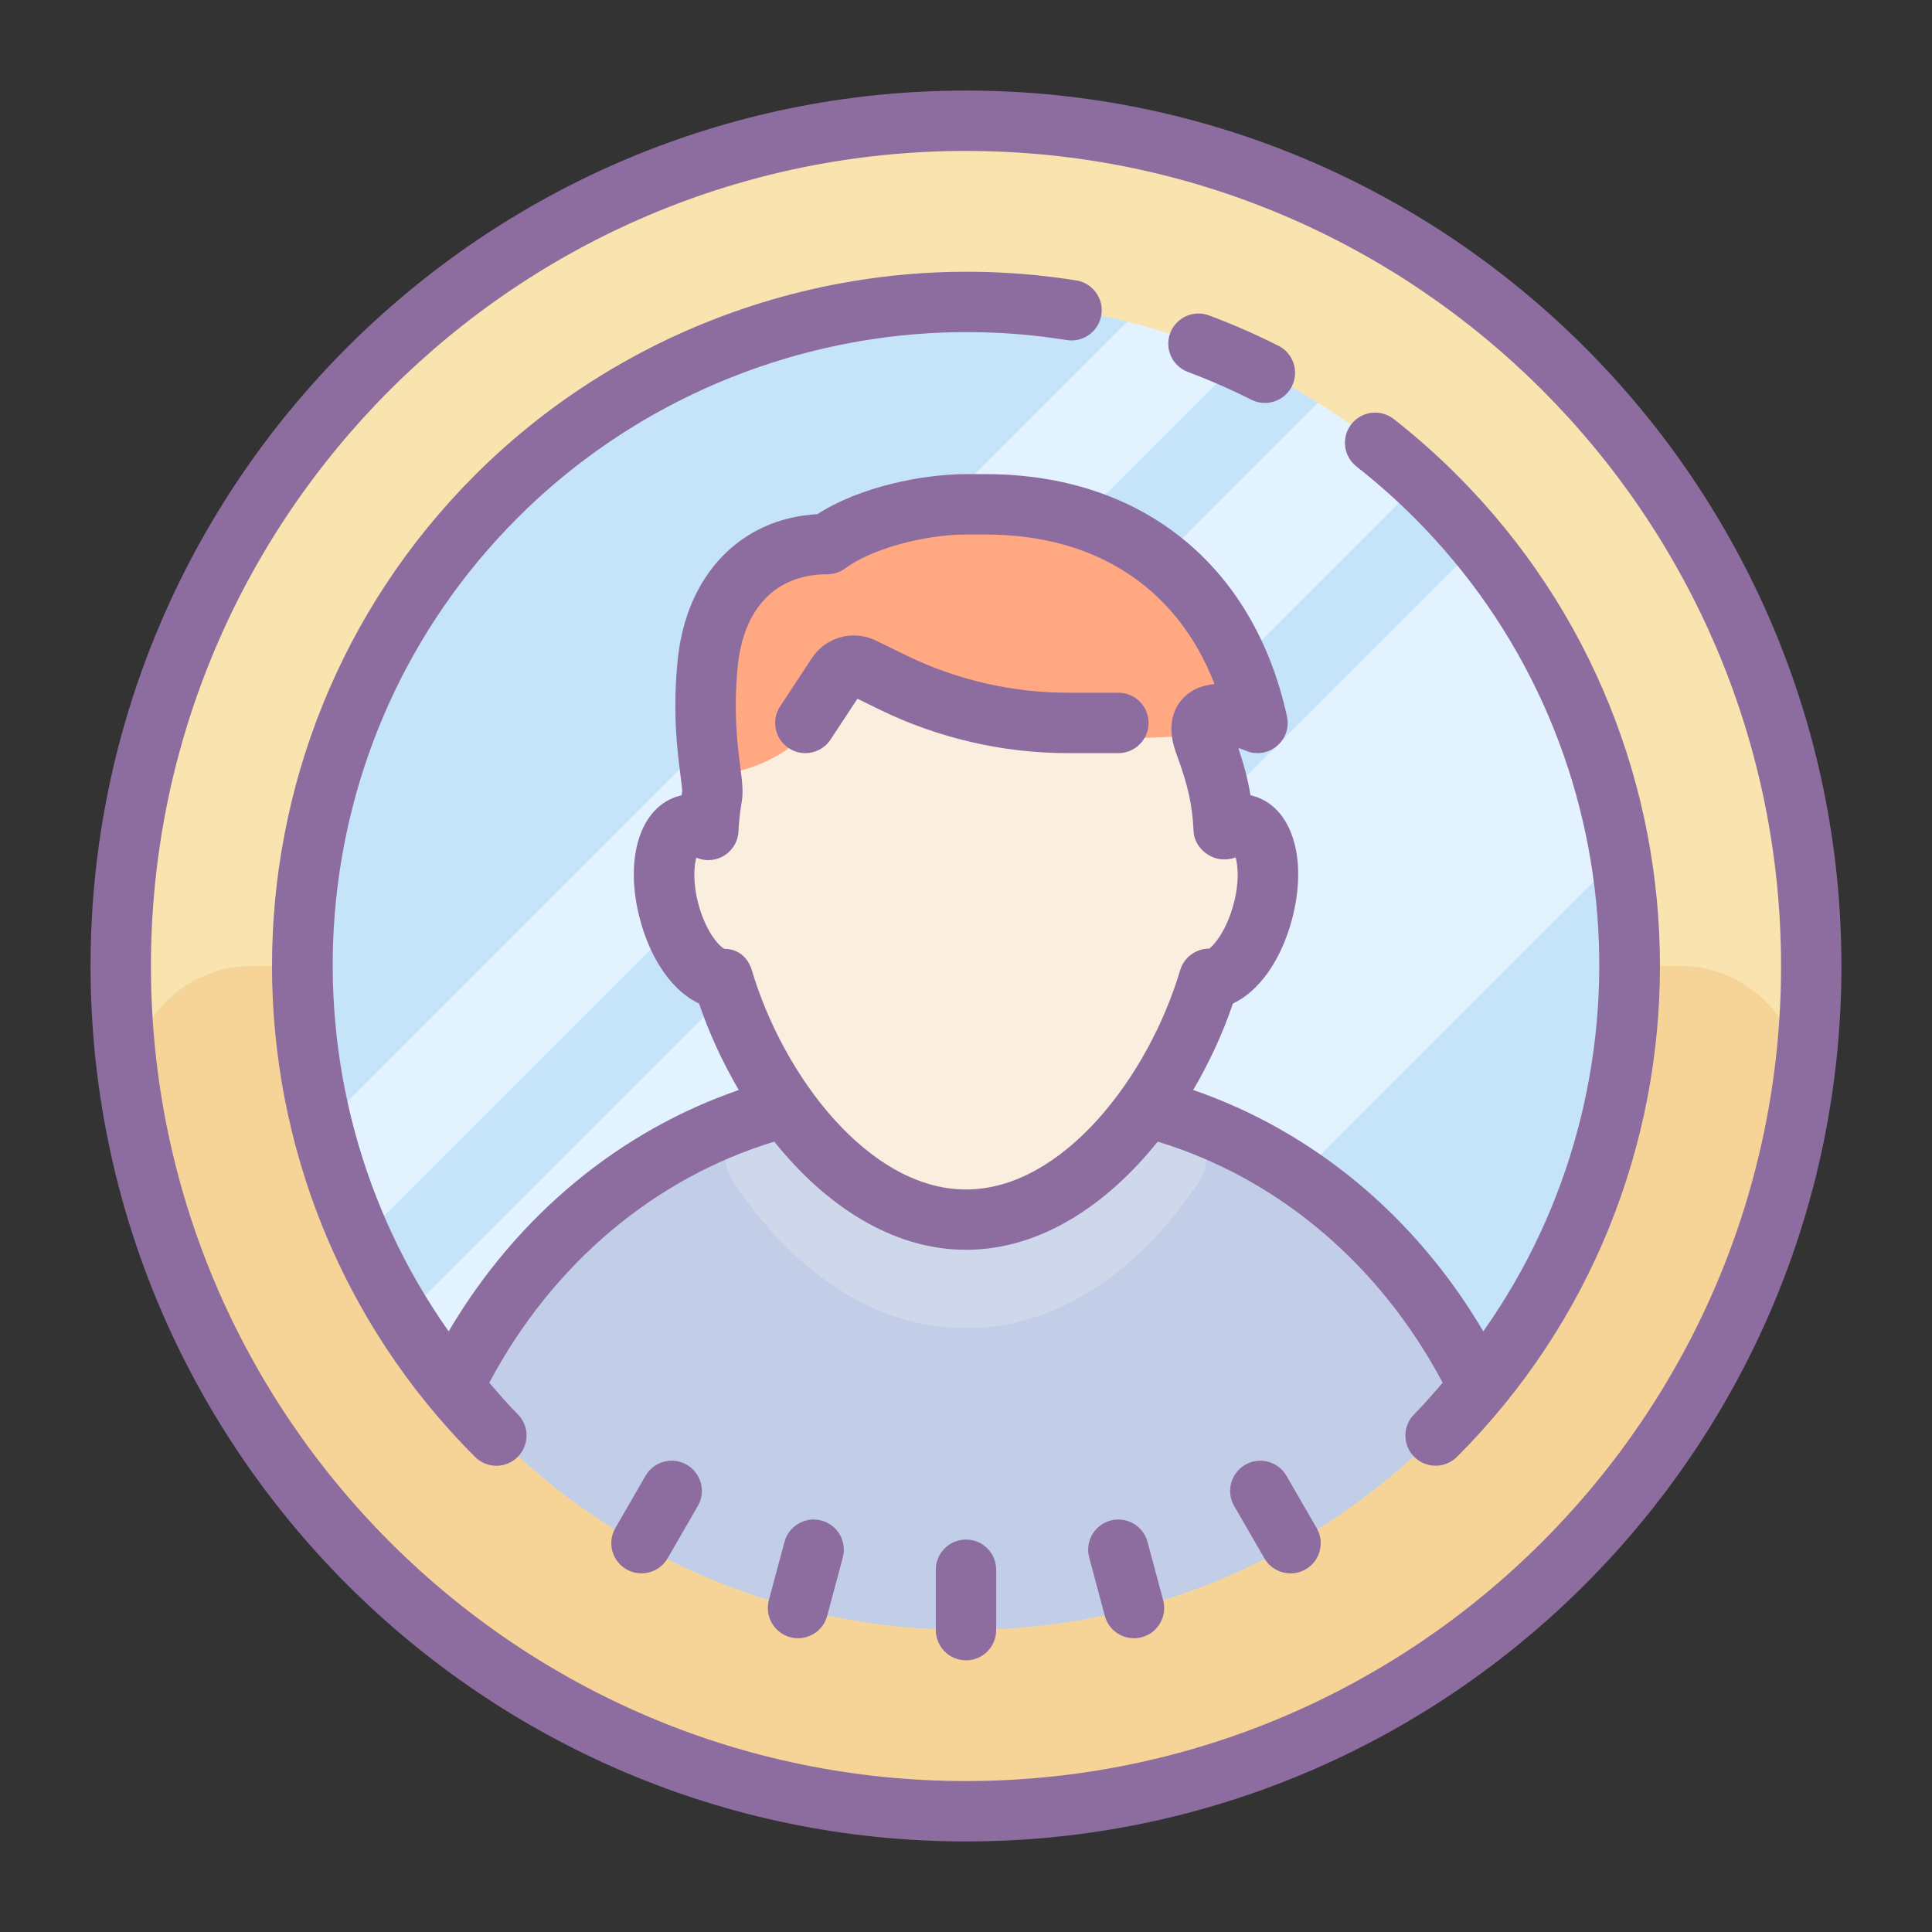 <svg version="1.1" xmlns="http://www.w3.org/2000/svg" xmlns:xlink="http://www.w3.org/1999/xlink" width="64px" height="64px" viewBox="0,0,256,256"><rect x="0" y="0" width="256" height="256" fill="#333333" stroke="none"/><g fill="none" fill-rule="nonzero" stroke="none" stroke-width="1" stroke-linecap="butt" stroke-linejoin="miter" stroke-miterlimit="10" stroke-dasharray="" stroke-dashoffset="0" font-family="none" font-weight="none" font-size="none" text-anchor="none" style="mix-blend-mode: normal"><g transform="scale(4,4)"><path d="M32,4c-15.464,0 -28,12.536 -28,28c0,15.464 12.536,28 28,28c15.464,0 28,-12.536 28,-28c0,-15.464 -12.536,-28 -28,-28z" fill="#c5e4fa"></path><path d="M13.713,53.287c2.627,2.498 5.736,4.49 9.177,5.823l34.11,-34.11v-6.426c-1.058,-1.757 -2.308,-3.384 -3.713,-4.861zM11.763,51.237l39.237,-39.237h-6l-35.779,35.779c0.759,1.219 1.61,2.374 2.542,3.458zM8.795,44.205l33.205,-33.205l-3,-2l-31.636,31.636c0.398,1.229 0.874,2.422 1.431,3.569z" fill="#e3f2ff"></path><path d="M49,54h-34l0.592,-10.245l8.408,-6.755l8,-1l7.333,1l8.075,5.746z" fill="#c2cde7"></path><path d="M32,44c2.983,0 5.688,-1.831 7.683,-4.803c0.583,-0.869 0.332,-2.16 -0.512,-2.64l-0.169,-0.096c-1.851,2.776 -4.294,4.753 -7.002,4.753c-2.708,0 -5.15,-1.977 -7.002,-4.753l-0.169,0.096c-0.844,0.479 -1.095,1.771 -0.512,2.64c1.995,2.972 4.7,4.803 7.683,4.803z" fill="#ced8ea"></path><path d="M23.38,32.417v0c-0.207,0 -0.873,-0.549 -1.221,-1.847c-0.353,-1.318 -0.036,-2.179 0.127,-2.223c0.001,0 1.268,-0.221 1.279,-0.473c0.017,-0.368 0.057,-0.733 0.12,-1.088c0.053,-0.301 0.01,-0.64 -0.056,-1.154c-0.101,-0.791 -0.253,-1.985 -0.089,-3.629c0.225,-2.25 1.543,-3.593 3.539,-3.593c0.152,0 0.3,-0.049 0.422,-0.141c0.967,-0.724 2.901,-1.269 4.499,-1.269h0.705c4.277,0 7.366,2.186 8.632,6.048c-0.486,-0.055 -0.324,0.287 -0.67,0.619c-0.269,0.258 -1.19,0.466 -0.869,1.337c0.435,1.181 0.59,1.879 0.636,2.87c0.012,0.252 1.264,-0.193 1.277,-0.194c0.17,0.058 0.479,1.583 0.129,2.89c-0.348,1.298 -1.014,1.847 -1.22,1.847c-0.288,-0.001 -0.587,0.205 -0.676,0.504c-1.187,3.993 -4.296,8.035 -7.944,8.035c-3.648,0 -6.758,-4.042 -7.944,-8.035c-0.089,-0.299 -0.364,-0.504 -0.676,-0.504z" fill="#faefde"></path><path d="M23.634,25.667c0,0 3.032,0 4.365,-3.333c2,0.667 2.667,2.667 12,2c0.925,-0.066 1.064,0.258 1.333,0c0.346,-0.332 -0.483,-1.341 0.003,-1.286c-1.265,-3.862 -4.354,-6.048 -8.63,-6.048h-0.705c-1.598,0 -3.532,0.545 -4.497,1.268c-0.122,0.092 -0.27,0.141 -0.422,0.141c-1.996,0 -3.314,1.343 -3.539,3.593c-0.164,1.643 -0.012,2.838 0.089,3.629c0.001,0.013 0.002,0.023 0.003,0.036z" fill="#ffa882"></path><path d="M32,4c-15.464,0 -28,12.536 -28,28c0,15.464 12.536,28 28,28c15.464,0 28,-12.536 28,-28c0,-15.464 -12.536,-28 -28,-28zM32,54c-12.15,0 -22,-9.85 -22,-22c0,-12.15 9.85,-22 22,-22c5.883,0 11.226,2.309 15.174,6.07c0.231,0.22 0.456,0.444 0.677,0.674c0.258,0.268 0.51,0.543 0.755,0.825c3.36,3.863 5.394,8.909 5.394,14.431c0,12.15 -9.85,22 -22,22z" fill="#f9e3ae"></path><path d="M32,54c-12.15,0 -22,-9.85 -22,-22h-1.661c-2.491,0 -4.361,2.25 -3.945,4.706c2.237,13.223 13.746,23.294 27.606,23.294c13.86,0 25.369,-10.071 27.606,-23.294c0.416,-2.456 -1.454,-4.706 -3.945,-4.706h-1.661c0,12.15 -9.85,22 -22,22z" fill="#f6d397"></path><path d="M32,3c-15.99,0 -29,13.009 -29,29c0,15.991 13.01,29 29,29c15.99,0 29,-13.009 29,-29c0,-15.991 -13.01,-29 -29,-29zM32,59c-14.888,0 -27,-12.112 -27,-27c0,-14.888 12.112,-27 27,-27c14.888,0 27,12.112 27,27c0,14.888 -12.112,27 -27,27z" fill="#8d6c9f"></path><path d="M32,51c-0.553,0 -1,0.448 -1,1v2c0,0.552 0.447,1 1,1c0.553,0 1,-0.448 1,-1v-2c0,-0.552 -0.447,-1 -1,-1zM38.013,51.077c-0.143,-0.533 -0.69,-0.849 -1.225,-0.707c-0.533,0.143 -0.85,0.691 -0.707,1.225l0.518,1.932c0.119,0.447 0.523,0.742 0.965,0.742c0.086,0 0.173,-0.011 0.26,-0.035c0.533,-0.143 0.85,-0.691 0.707,-1.225zM22.75,48.521c-0.479,-0.276 -1.09,-0.112 -1.366,0.366l-1,1.732c-0.276,0.478 -0.112,1.09 0.366,1.366c0.157,0.091 0.329,0.134 0.499,0.134c0.346,0 0.682,-0.179 0.867,-0.5l1,-1.732c0.277,-0.477 0.113,-1.089 -0.366,-1.366zM42.616,48.888c-0.277,-0.479 -0.89,-0.642 -1.366,-0.366c-0.479,0.276 -0.643,0.888 -0.366,1.366l1,1.732c0.186,0.321 0.521,0.5 0.867,0.5c0.17,0 0.342,-0.043 0.499,-0.134c0.479,-0.276 0.643,-0.888 0.366,-1.366zM27.212,50.37c-0.531,-0.142 -1.082,0.174 -1.225,0.707l-0.518,1.932c-0.143,0.534 0.174,1.082 0.707,1.225c0.087,0.023 0.174,0.035 0.26,0.035c0.441,0 0.846,-0.295 0.965,-0.742l0.518,-1.932c0.143,-0.534 -0.174,-1.083 -0.707,-1.225zM39.351,12.322c0.713,0.267 1.42,0.576 2.1,0.919c0.145,0.073 0.298,0.107 0.449,0.107c0.365,0 0.718,-0.201 0.894,-0.549c0.249,-0.493 0.051,-1.095 -0.442,-1.343c-0.744,-0.376 -1.519,-0.715 -2.301,-1.007c-0.516,-0.193 -1.093,0.069 -1.286,0.586c-0.195,0.518 0.068,1.093 0.586,1.287z" fill="#8d6c9f"></path><path d="M48.264,15.737c-0.658,-0.659 -1.363,-1.283 -2.094,-1.856c-0.437,-0.34 -1.064,-0.264 -1.404,0.17c-0.341,0.435 -0.265,1.063 0.17,1.404c0.668,0.523 1.312,1.094 1.914,1.696c7.328,7.329 8.076,18.76 2.286,26.952c-2.268,-3.851 -5.677,-6.641 -9.61,-7.996c0.537,-0.914 0.984,-1.884 1.316,-2.863c0.852,-0.396 1.588,-1.413 1.953,-2.774c0.544,-2.033 -0.002,-3.761 -1.298,-4.108c-0.023,-0.006 -0.048,-0.012 -0.073,-0.018c-0.082,-0.497 -0.21,-0.99 -0.402,-1.564c0.087,0.027 0.172,0.058 0.25,0.09c0.345,0.145 0.74,0.084 1.025,-0.155c0.286,-0.239 0.416,-0.617 0.336,-0.981c-1.099,-5.026 -4.828,-8.027 -9.975,-8.027h-0.658c-1.431,0 -3.52,0.417 -4.921,1.325c-2.545,0.141 -4.349,2.01 -4.631,4.841c-0.172,1.723 -0.01,3.001 0.088,3.765c0.029,0.231 0.066,0.52 0.064,0.582c-0.008,0.042 -0.015,0.083 -0.021,0.125c-0.026,0.006 -0.052,0.012 -0.076,0.019c-1.296,0.347 -1.842,2.075 -1.298,4.108c0.365,1.361 1.102,2.378 1.953,2.773c0.332,0.979 0.779,1.949 1.315,2.863c-3.932,1.355 -7.342,4.145 -9.61,7.995c-5.79,-8.192 -5.042,-19.623 2.286,-26.952c4.748,-4.748 11.548,-6.951 18.188,-5.886c0.543,0.088 1.059,-0.284 1.146,-0.829c0.088,-0.545 -0.284,-1.059 -0.829,-1.146c-7.269,-1.165 -14.718,1.246 -19.918,6.446c-8.967,8.967 -8.967,23.559 0,32.526c0.195,0.195 0.451,0.293 0.707,0.293c0.256,0 0.512,-0.098 0.707,-0.293c0.391,-0.391 0.391,-1.023 0,-1.414c-0.335,-0.335 -0.635,-0.691 -0.942,-1.043c2.105,-3.965 5.504,-6.791 9.442,-7.987c1.676,2.094 3.89,3.583 6.35,3.583c2.46,0 4.674,-1.489 6.35,-3.583c3.938,1.196 7.336,4.022 9.441,7.987c-0.307,0.351 -0.607,0.707 -0.942,1.042c-0.391,0.391 -0.391,1.023 0,1.414c0.195,0.195 0.451,0.293 0.707,0.293c0.256,0 0.512,-0.098 0.707,-0.293c8.967,-8.965 8.967,-23.557 0.001,-32.524zM32,39.403c-3.207,0 -6.048,-3.742 -7.094,-7.262c-0.126,-0.424 -0.459,-0.708 -0.901,-0.708c-0.001,0 -0.001,0 -0.002,0c-0.133,-0.048 -0.604,-0.504 -0.866,-1.479c-0.195,-0.73 -0.146,-1.27 -0.07,-1.543c0.271,0.118 0.585,0.109 0.853,-0.028c0.318,-0.164 0.526,-0.485 0.543,-0.843c0.016,-0.327 0.052,-0.654 0.107,-0.973c0.059,-0.333 0.014,-0.688 -0.049,-1.182c-0.093,-0.723 -0.231,-1.816 -0.082,-3.313c0.193,-1.937 1.27,-3.048 2.966,-3.048c0.216,0 0.427,-0.07 0.6,-0.2c0.836,-0.626 2.591,-1.117 3.996,-1.117h0.658c3.658,0 6.349,1.785 7.574,4.955c-0.366,0.031 -0.716,0.152 -0.995,0.42c-0.267,0.255 -0.656,0.839 -0.273,1.877c0.393,1.067 0.532,1.694 0.574,2.58c0.017,0.358 0.253,0.664 0.572,0.827c0.25,0.128 0.556,0.134 0.821,0.037c0.076,0.271 0.129,0.813 -0.068,1.55c-0.262,0.975 -0.733,1.432 -0.809,1.472c-0.001,0 -0.001,0 -0.002,0c-0.442,0 -0.833,0.291 -0.959,0.715c-1.046,3.521 -3.887,7.263 -7.094,7.263z" fill="#8d6c9f"></path><path d="M37.047,22.947h-1.682c-1.835,0 -3.678,-0.425 -5.328,-1.229l-1.029,-0.501c-0.747,-0.363 -1.654,-0.115 -2.11,0.579l-1.055,1.602c-0.304,0.461 -0.177,1.081 0.285,1.385c0.169,0.112 0.36,0.165 0.549,0.165c0.325,0 0.644,-0.158 0.836,-0.45l0.89,-1.351l0.759,0.37c1.922,0.937 4.067,1.431 6.204,1.431h1.682c0.553,0 1,-0.448 1,-1c0,-0.552 -0.448,-1.001 -1.001,-1.001z" fill="#8d6c9f"></path></g></g></svg>